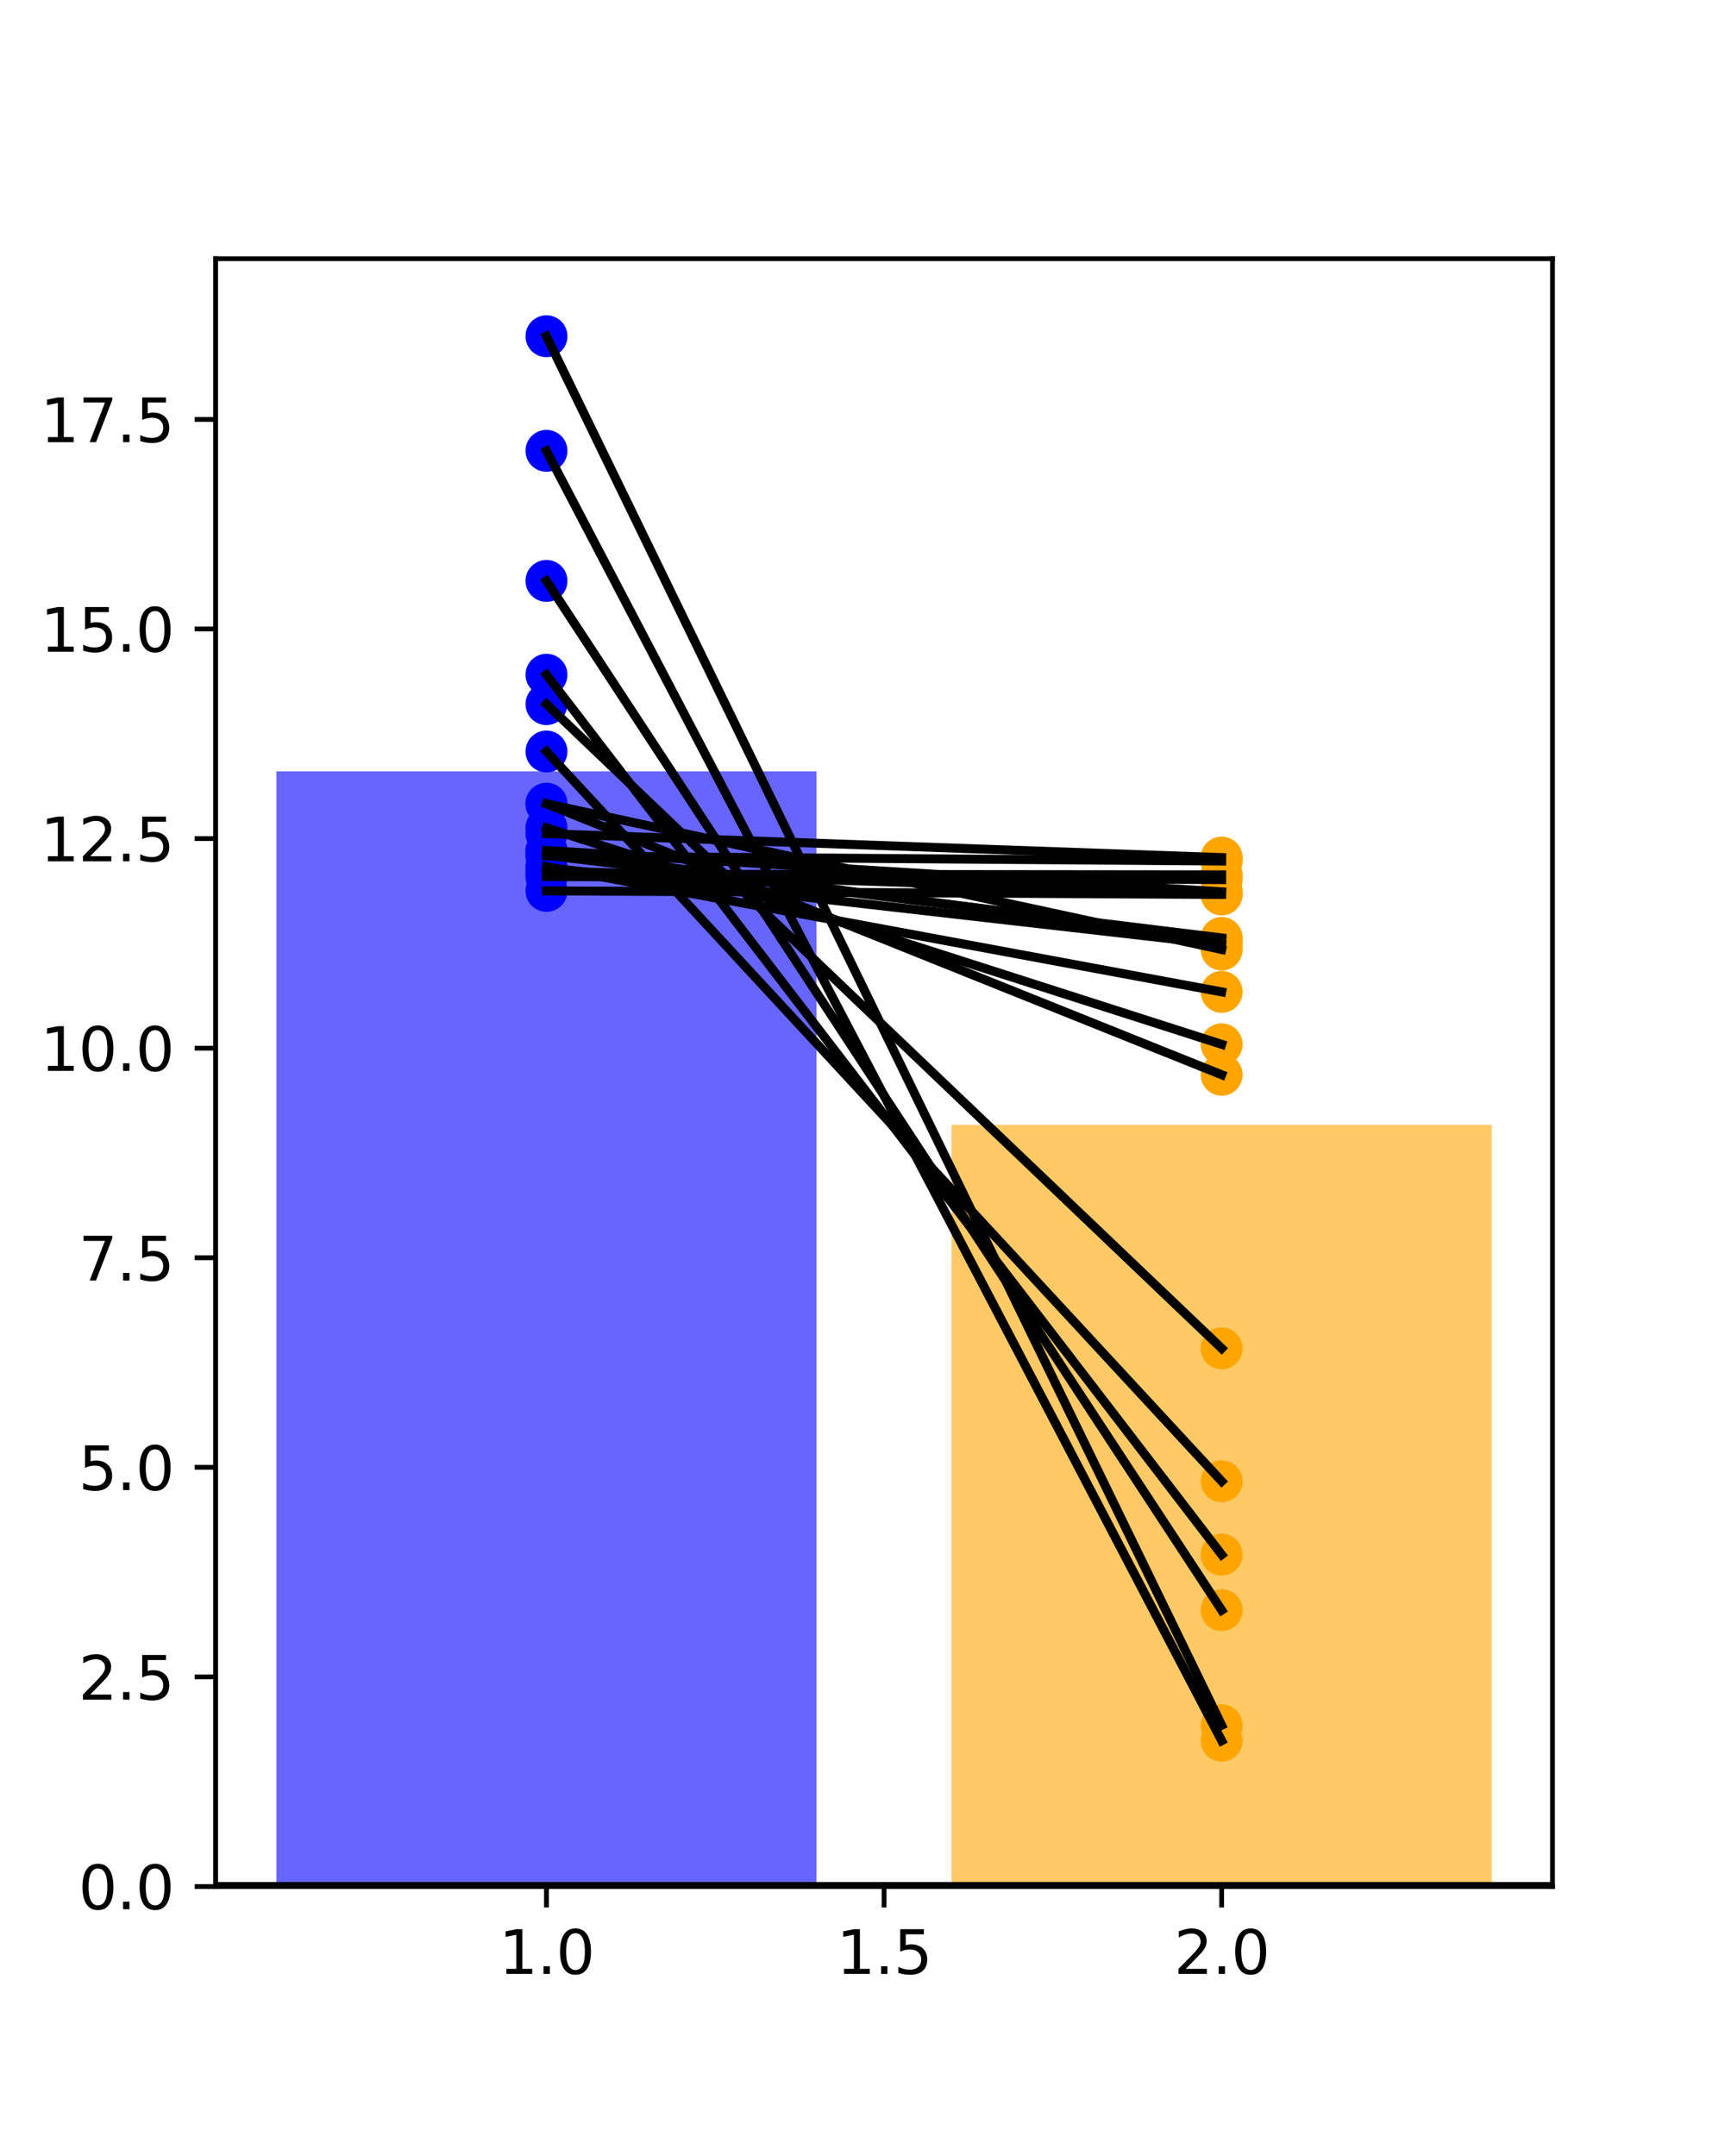 <?xml version="1.0" encoding="utf-8" standalone="no"?>
<!DOCTYPE svg PUBLIC "-//W3C//DTD SVG 1.1//EN"
  "http://www.w3.org/Graphics/SVG/1.1/DTD/svg11.dtd">
<svg height="360pt" version="1.1" viewBox="0 0 288 360" width="288pt" xmlns="http://www.w3.org/2000/svg" xmlns:xlink="http://www.w3.org/1999/xlink">
 <defs>
  <style type="text/css">*{stroke-linecap:butt;stroke-linejoin:round;}</style>
 </defs>
 <g id="figure_1">
  <g id="patch_1">
   <path d="M 0 360 
L 288 360 
L 288 0 
L 0 0 
z
" style="fill:none;"/>
  </g>
  <g id="axes_1">
   <g id="patch_2">
    <path d="M 36 315 
L 259.2 315 
L 259.2 43.2 
L 36 43.2 
z
" style="fill:none;"/>
   </g>
   <g id="PathCollection_1">
    <defs>
     <path d="M 0 3 
C 0.796 3 1.559 2.684 2.121 2.121 
C 2.684 1.559 3 0.796 3 0 
C 3 -0.796 2.684 -1.559 2.121 -2.121 
C 1.559 -2.684 0.796 -3 0 -3 
C -0.796 -3 -1.559 -2.684 -2.121 -2.121 
C -2.684 -1.559 -3 -0.796 -3 0 
C -3 0.796 -2.684 1.559 -2.121 2.121 
C -1.559 2.684 -0.796 3 0 3 
z
" id="m84e2ae3f99" style="stroke:#ffa500;"/>
    </defs>
    <g clip-path="url(#p73e3837ca3)">
     <use style="fill:#ffa500;stroke:#ffa500;" x="203.964" xlink:href="#m84e2ae3f99" y="225.144"/>
     <use style="fill:#ffa500;stroke:#ffa500;" x="203.964" xlink:href="#m84e2ae3f99" y="290.646"/>
     <use style="fill:#ffa500;stroke:#ffa500;" x="203.964" xlink:href="#m84e2ae3f99" y="288.075"/>
     <use style="fill:#ffa500;stroke:#ffa500;" x="203.964" xlink:href="#m84e2ae3f99" y="146.871"/>
     <use style="fill:#ffa500;stroke:#ffa500;" x="203.964" xlink:href="#m84e2ae3f99" y="268.858"/>
     <use style="fill:#ffa500;stroke:#ffa500;" x="203.964" xlink:href="#m84e2ae3f99" y="157.721"/>
     <use style="fill:#ffa500;stroke:#ffa500;" x="203.964" xlink:href="#m84e2ae3f99" y="158.548"/>
     <use style="fill:#ffa500;stroke:#ffa500;" x="203.964" xlink:href="#m84e2ae3f99" y="143.197"/>
     <use style="fill:#ffa500;stroke:#ffa500;" x="203.964" xlink:href="#m84e2ae3f99" y="156.996"/>
     <use style="fill:#ffa500;stroke:#ffa500;" x="203.964" xlink:href="#m84e2ae3f99" y="143.774"/>
     <use style="fill:#ffa500;stroke:#ffa500;" x="203.964" xlink:href="#m84e2ae3f99" y="179.459"/>
     <use style="fill:#ffa500;stroke:#ffa500;" x="203.964" xlink:href="#m84e2ae3f99" y="247.335"/>
     <use style="fill:#ffa500;stroke:#ffa500;" x="203.964" xlink:href="#m84e2ae3f99" y="259.588"/>
     <use style="fill:#ffa500;stroke:#ffa500;" x="203.964" xlink:href="#m84e2ae3f99" y="148.911"/>
     <use style="fill:#ffa500;stroke:#ffa500;" x="203.964" xlink:href="#m84e2ae3f99" y="149.067"/>
     <use style="fill:#ffa500;stroke:#ffa500;" x="203.964" xlink:href="#m84e2ae3f99" y="165.621"/>
     <use style="fill:#ffa500;stroke:#ffa500;" x="203.964" xlink:href="#m84e2ae3f99" y="156.614"/>
     <use style="fill:#ffa500;stroke:#ffa500;" x="203.964" xlink:href="#m84e2ae3f99" y="149.348"/>
     <use style="fill:#ffa500;stroke:#ffa500;" x="203.964" xlink:href="#m84e2ae3f99" y="174.378"/>
     <use style="fill:#ffa500;stroke:#ffa500;" x="203.964" xlink:href="#m84e2ae3f99" y="146.078"/>
    </g>
   </g>
   <g id="PathCollection_2">
    <defs>
     <path d="M 0 3 
C 0.796 3 1.559 2.684 2.121 2.121 
C 2.684 1.559 3 0.796 3 0 
C 3 -0.796 2.684 -1.559 2.121 -2.121 
C 1.559 -2.684 0.796 -3 0 -3 
C -0.796 -3 -1.559 -2.684 -2.121 -2.121 
C -2.684 -1.559 -3 -0.796 -3 0 
C -3 0.796 -2.684 1.559 -2.121 2.121 
C -1.559 2.684 -0.796 3 0 3 
z
" id="mcdd6b08b07" style="stroke:#0000ff;"/>
    </defs>
    <g clip-path="url(#p73e3837ca3)">
     <use style="fill:#0000ff;stroke:#0000ff;" x="91.236" xlink:href="#mcdd6b08b07" y="117.569"/>
     <use style="fill:#0000ff;stroke:#0000ff;" x="91.236" xlink:href="#mcdd6b08b07" y="75.278"/>
     <use style="fill:#0000ff;stroke:#0000ff;" x="91.236" xlink:href="#mcdd6b08b07" y="56.143"/>
     <use style="fill:#0000ff;stroke:#0000ff;" x="91.236" xlink:href="#mcdd6b08b07" y="146.363"/>
     <use style="fill:#0000ff;stroke:#0000ff;" x="91.236" xlink:href="#mcdd6b08b07" y="96.997"/>
     <use style="fill:#0000ff;stroke:#0000ff;" x="91.236" xlink:href="#mcdd6b08b07" y="144.865"/>
     <use style="fill:#0000ff;stroke:#0000ff;" x="91.236" xlink:href="#mcdd6b08b07" y="134.207"/>
     <use style="fill:#0000ff;stroke:#0000ff;" x="91.236" xlink:href="#mcdd6b08b07" y="139.207"/>
     <use style="fill:#0000ff;stroke:#0000ff;" x="91.236" xlink:href="#mcdd6b08b07" y="142.153"/>
     <use style="fill:#0000ff;stroke:#0000ff;" x="91.236" xlink:href="#mcdd6b08b07" y="142.931"/>
     <use style="fill:#0000ff;stroke:#0000ff;" x="91.236" xlink:href="#mcdd6b08b07" y="134.224"/>
     <use style="fill:#0000ff;stroke:#0000ff;" x="91.236" xlink:href="#mcdd6b08b07" y="125.482"/>
     <use style="fill:#0000ff;stroke:#0000ff;" x="91.236" xlink:href="#mcdd6b08b07" y="112.664"/>
     <use style="fill:#0000ff;stroke:#0000ff;" x="91.236" xlink:href="#mcdd6b08b07" y="142.015"/>
     <use style="fill:#0000ff;stroke:#0000ff;" x="91.236" xlink:href="#mcdd6b08b07" y="145.401"/>
     <use style="fill:#0000ff;stroke:#0000ff;" x="91.236" xlink:href="#mcdd6b08b07" y="144.71"/>
     <use style="fill:#0000ff;stroke:#0000ff;" x="91.236" xlink:href="#mcdd6b08b07" y="142.803"/>
     <use style="fill:#0000ff;stroke:#0000ff;" x="91.236" xlink:href="#mcdd6b08b07" y="148.755"/>
     <use style="fill:#0000ff;stroke:#0000ff;" x="91.236" xlink:href="#mcdd6b08b07" y="138.227"/>
     <use style="fill:#0000ff;stroke:#0000ff;" x="91.236" xlink:href="#mcdd6b08b07" y="145.96"/>
    </g>
   </g>
   <g id="patch_3">
    <path clip-path="url(#p73e3837ca3)" d="M 158.873 315 
L 249.055 315 
L 249.055 187.812 
L 158.873 187.812 
z
" style="fill:#ffa500;opacity:0.6;"/>
   </g>
   <g id="patch_4">
    <path clip-path="url(#p73e3837ca3)" d="M 46.145 315 
L 136.327 315 
L 136.327 128.798 
L 46.145 128.798 
z
" style="fill:#0000ff;opacity:0.6;"/>
   </g>
   <g id="matplotlib.axis_1">
    <g id="xtick_1">
     <g id="line2d_1">
      <defs>
       <path d="M 0 0 
L 0 3.5 
" id="mf444e4522c" style="stroke:#000000;stroke-width:0.8;"/>
      </defs>
      <g>
       <use style="stroke:#000000;stroke-width:0.8;" x="91.236" xlink:href="#mf444e4522c" y="315"/>
      </g>
     </g>
     <g id="text_1">
      <!-- 1.0 -->
      <g transform="translate(83.285 329.598)scale(0.1 -0.1)">
       <defs>
        <path d="M 794 531 
L 1825 531 
L 1825 4091 
L 703 3866 
L 703 4441 
L 1819 4666 
L 2450 4666 
L 2450 531 
L 3481 531 
L 3481 0 
L 794 0 
L 794 531 
z
" id="DejaVuSans-31" transform="scale(0.016)"/>
        <path d="M 684 794 
L 1344 794 
L 1344 0 
L 684 0 
L 684 794 
z
" id="DejaVuSans-2e" transform="scale(0.016)"/>
        <path d="M 2034 4250 
Q 1547 4250 1301 3770 
Q 1056 3291 1056 2328 
Q 1056 1369 1301 889 
Q 1547 409 2034 409 
Q 2525 409 2770 889 
Q 3016 1369 3016 2328 
Q 3016 3291 2770 3770 
Q 2525 4250 2034 4250 
z
M 2034 4750 
Q 2819 4750 3233 4129 
Q 3647 3509 3647 2328 
Q 3647 1150 3233 529 
Q 2819 -91 2034 -91 
Q 1250 -91 836 529 
Q 422 1150 422 2328 
Q 422 3509 836 4129 
Q 1250 4750 2034 4750 
z
" id="DejaVuSans-30" transform="scale(0.016)"/>
       </defs>
       <use xlink:href="#DejaVuSans-31"/>
       <use x="63.623" xlink:href="#DejaVuSans-2e"/>
       <use x="95.41" xlink:href="#DejaVuSans-30"/>
      </g>
     </g>
    </g>
    <g id="xtick_2">
     <g id="line2d_2">
      <g>
       <use style="stroke:#000000;stroke-width:0.8;" x="147.6" xlink:href="#mf444e4522c" y="315"/>
      </g>
     </g>
     <g id="text_2">
      <!-- 1.5 -->
      <g transform="translate(139.648 329.598)scale(0.1 -0.1)">
       <defs>
        <path d="M 691 4666 
L 3169 4666 
L 3169 4134 
L 1269 4134 
L 1269 2991 
Q 1406 3038 1543 3061 
Q 1681 3084 1819 3084 
Q 2600 3084 3056 2656 
Q 3513 2228 3513 1497 
Q 3513 744 3044 326 
Q 2575 -91 1722 -91 
Q 1428 -91 1123 -41 
Q 819 9 494 109 
L 494 744 
Q 775 591 1075 516 
Q 1375 441 1709 441 
Q 2250 441 2565 725 
Q 2881 1009 2881 1497 
Q 2881 1984 2565 2268 
Q 2250 2553 1709 2553 
Q 1456 2553 1204 2497 
Q 953 2441 691 2322 
L 691 4666 
z
" id="DejaVuSans-35" transform="scale(0.016)"/>
       </defs>
       <use xlink:href="#DejaVuSans-31"/>
       <use x="63.623" xlink:href="#DejaVuSans-2e"/>
       <use x="95.41" xlink:href="#DejaVuSans-35"/>
      </g>
     </g>
    </g>
    <g id="xtick_3">
     <g id="line2d_3">
      <g>
       <use style="stroke:#000000;stroke-width:0.8;" x="203.964" xlink:href="#mf444e4522c" y="315"/>
      </g>
     </g>
     <g id="text_3">
      <!-- 2.0 -->
      <g transform="translate(196.012 329.598)scale(0.1 -0.1)">
       <defs>
        <path d="M 1228 531 
L 3431 531 
L 3431 0 
L 469 0 
L 469 531 
Q 828 903 1448 1529 
Q 2069 2156 2228 2338 
Q 2531 2678 2651 2914 
Q 2772 3150 2772 3378 
Q 2772 3750 2511 3984 
Q 2250 4219 1831 4219 
Q 1534 4219 1204 4116 
Q 875 4013 500 3803 
L 500 4441 
Q 881 4594 1212 4672 
Q 1544 4750 1819 4750 
Q 2544 4750 2975 4387 
Q 3406 4025 3406 3419 
Q 3406 3131 3298 2873 
Q 3191 2616 2906 2266 
Q 2828 2175 2409 1742 
Q 1991 1309 1228 531 
z
" id="DejaVuSans-32" transform="scale(0.016)"/>
       </defs>
       <use xlink:href="#DejaVuSans-32"/>
       <use x="63.623" xlink:href="#DejaVuSans-2e"/>
       <use x="95.41" xlink:href="#DejaVuSans-30"/>
      </g>
     </g>
    </g>
   </g>
   <g id="matplotlib.axis_2">
    <g id="ytick_1">
     <g id="line2d_4">
      <defs>
       <path d="M 0 0 
L -3.5 0 
" id="m747460d528" style="stroke:#000000;stroke-width:0.8;"/>
      </defs>
      <g>
       <use style="stroke:#000000;stroke-width:0.8;" x="36" xlink:href="#m747460d528" y="315"/>
      </g>
     </g>
     <g id="text_4">
      <!-- 0.0 -->
      <g transform="translate(13.097 318.799)scale(0.1 -0.1)">
       <use xlink:href="#DejaVuSans-30"/>
       <use x="63.623" xlink:href="#DejaVuSans-2e"/>
       <use x="95.41" xlink:href="#DejaVuSans-30"/>
      </g>
     </g>
    </g>
    <g id="ytick_2">
     <g id="line2d_5">
      <g>
       <use style="stroke:#000000;stroke-width:0.8;" x="36" xlink:href="#m747460d528" y="280.004"/>
      </g>
     </g>
     <g id="text_5">
      <!-- 2.5 -->
      <g transform="translate(13.097 283.804)scale(0.1 -0.1)">
       <use xlink:href="#DejaVuSans-32"/>
       <use x="63.623" xlink:href="#DejaVuSans-2e"/>
       <use x="95.41" xlink:href="#DejaVuSans-35"/>
      </g>
     </g>
    </g>
    <g id="ytick_3">
     <g id="line2d_6">
      <g>
       <use style="stroke:#000000;stroke-width:0.8;" x="36" xlink:href="#m747460d528" y="245.009"/>
      </g>
     </g>
     <g id="text_6">
      <!-- 5.0 -->
      <g transform="translate(13.097 248.808)scale(0.1 -0.1)">
       <use xlink:href="#DejaVuSans-35"/>
       <use x="63.623" xlink:href="#DejaVuSans-2e"/>
       <use x="95.41" xlink:href="#DejaVuSans-30"/>
      </g>
     </g>
    </g>
    <g id="ytick_4">
     <g id="line2d_7">
      <g>
       <use style="stroke:#000000;stroke-width:0.8;" x="36" xlink:href="#m747460d528" y="210.013"/>
      </g>
     </g>
     <g id="text_7">
      <!-- 7.5 -->
      <g transform="translate(13.097 213.813)scale(0.1 -0.1)">
       <defs>
        <path d="M 525 4666 
L 3525 4666 
L 3525 4397 
L 1831 0 
L 1172 0 
L 2766 4134 
L 525 4134 
L 525 4666 
z
" id="DejaVuSans-37" transform="scale(0.016)"/>
       </defs>
       <use xlink:href="#DejaVuSans-37"/>
       <use x="63.623" xlink:href="#DejaVuSans-2e"/>
       <use x="95.41" xlink:href="#DejaVuSans-35"/>
      </g>
     </g>
    </g>
    <g id="ytick_5">
     <g id="line2d_8">
      <g>
       <use style="stroke:#000000;stroke-width:0.8;" x="36" xlink:href="#m747460d528" y="175.018"/>
      </g>
     </g>
     <g id="text_8">
      <!-- 10.0 -->
      <g transform="translate(6.734 178.817)scale(0.1 -0.1)">
       <use xlink:href="#DejaVuSans-31"/>
       <use x="63.623" xlink:href="#DejaVuSans-30"/>
       <use x="127.246" xlink:href="#DejaVuSans-2e"/>
       <use x="159.033" xlink:href="#DejaVuSans-30"/>
      </g>
     </g>
    </g>
    <g id="ytick_6">
     <g id="line2d_9">
      <g>
       <use style="stroke:#000000;stroke-width:0.8;" x="36" xlink:href="#m747460d528" y="140.022"/>
      </g>
     </g>
     <g id="text_9">
      <!-- 12.5 -->
      <g transform="translate(6.734 143.821)scale(0.1 -0.1)">
       <use xlink:href="#DejaVuSans-31"/>
       <use x="63.623" xlink:href="#DejaVuSans-32"/>
       <use x="127.246" xlink:href="#DejaVuSans-2e"/>
       <use x="159.033" xlink:href="#DejaVuSans-35"/>
      </g>
     </g>
    </g>
    <g id="ytick_7">
     <g id="line2d_10">
      <g>
       <use style="stroke:#000000;stroke-width:0.8;" x="36" xlink:href="#m747460d528" y="105.027"/>
      </g>
     </g>
     <g id="text_10">
      <!-- 15.0 -->
      <g transform="translate(6.734 108.826)scale(0.1 -0.1)">
       <use xlink:href="#DejaVuSans-31"/>
       <use x="63.623" xlink:href="#DejaVuSans-35"/>
       <use x="127.246" xlink:href="#DejaVuSans-2e"/>
       <use x="159.033" xlink:href="#DejaVuSans-30"/>
      </g>
     </g>
    </g>
    <g id="ytick_8">
     <g id="line2d_11">
      <g>
       <use style="stroke:#000000;stroke-width:0.8;" x="36" xlink:href="#m747460d528" y="70.031"/>
      </g>
     </g>
     <g id="text_11">
      <!-- 17.5 -->
      <g transform="translate(6.734 73.83)scale(0.1 -0.1)">
       <use xlink:href="#DejaVuSans-31"/>
       <use x="63.623" xlink:href="#DejaVuSans-37"/>
       <use x="127.246" xlink:href="#DejaVuSans-2e"/>
       <use x="159.033" xlink:href="#DejaVuSans-35"/>
      </g>
     </g>
    </g>
   </g>
   <g id="line2d_12">
    <path clip-path="url(#p73e3837ca3)" d="M 36 315 
L 259.2 315 
" style="fill:none;stroke:#000000;stroke-linecap:square;stroke-width:1.5;"/>
   </g>
   <g id="line2d_13">
    <path clip-path="url(#p73e3837ca3)" d="M 203.964 225.144 
L 91.236 117.569 
" style="fill:none;stroke:#000000;stroke-linecap:square;stroke-width:1.5;"/>
   </g>
   <g id="line2d_14">
    <path clip-path="url(#p73e3837ca3)" d="M 203.964 290.646 
L 91.236 75.278 
" style="fill:none;stroke:#000000;stroke-linecap:square;stroke-width:1.5;"/>
   </g>
   <g id="line2d_15">
    <path clip-path="url(#p73e3837ca3)" d="M 203.964 288.075 
L 91.236 56.143 
" style="fill:none;stroke:#000000;stroke-linecap:square;stroke-width:1.5;"/>
   </g>
   <g id="line2d_16">
    <path clip-path="url(#p73e3837ca3)" d="M 203.964 146.871 
L 91.236 146.363 
" style="fill:none;stroke:#000000;stroke-linecap:square;stroke-width:1.5;"/>
   </g>
   <g id="line2d_17">
    <path clip-path="url(#p73e3837ca3)" d="M 203.964 268.858 
L 91.236 96.997 
" style="fill:none;stroke:#000000;stroke-linecap:square;stroke-width:1.5;"/>
   </g>
   <g id="line2d_18">
    <path clip-path="url(#p73e3837ca3)" d="M 203.964 157.721 
L 91.236 144.865 
" style="fill:none;stroke:#000000;stroke-linecap:square;stroke-width:1.5;"/>
   </g>
   <g id="line2d_19">
    <path clip-path="url(#p73e3837ca3)" d="M 203.964 158.548 
L 91.236 134.207 
" style="fill:none;stroke:#000000;stroke-linecap:square;stroke-width:1.5;"/>
   </g>
   <g id="line2d_20">
    <path clip-path="url(#p73e3837ca3)" d="M 203.964 143.197 
L 91.236 139.207 
" style="fill:none;stroke:#000000;stroke-linecap:square;stroke-width:1.5;"/>
   </g>
   <g id="line2d_21">
    <path clip-path="url(#p73e3837ca3)" d="M 203.964 156.996 
L 91.236 142.153 
" style="fill:none;stroke:#000000;stroke-linecap:square;stroke-width:1.5;"/>
   </g>
   <g id="line2d_22">
    <path clip-path="url(#p73e3837ca3)" d="M 203.964 143.774 
L 91.236 142.931 
" style="fill:none;stroke:#000000;stroke-linecap:square;stroke-width:1.5;"/>
   </g>
   <g id="line2d_23">
    <path clip-path="url(#p73e3837ca3)" d="M 203.964 179.459 
L 91.236 134.224 
" style="fill:none;stroke:#000000;stroke-linecap:square;stroke-width:1.5;"/>
   </g>
   <g id="line2d_24">
    <path clip-path="url(#p73e3837ca3)" d="M 203.964 247.335 
L 91.236 125.482 
" style="fill:none;stroke:#000000;stroke-linecap:square;stroke-width:1.5;"/>
   </g>
   <g id="line2d_25">
    <path clip-path="url(#p73e3837ca3)" d="M 203.964 259.588 
L 91.236 112.664 
" style="fill:none;stroke:#000000;stroke-linecap:square;stroke-width:1.5;"/>
   </g>
   <g id="line2d_26">
    <path clip-path="url(#p73e3837ca3)" d="M 203.964 148.911 
L 91.236 142.015 
" style="fill:none;stroke:#000000;stroke-linecap:square;stroke-width:1.5;"/>
   </g>
   <g id="line2d_27">
    <path clip-path="url(#p73e3837ca3)" d="M 203.964 149.067 
L 91.236 145.401 
" style="fill:none;stroke:#000000;stroke-linecap:square;stroke-width:1.5;"/>
   </g>
   <g id="line2d_28">
    <path clip-path="url(#p73e3837ca3)" d="M 203.964 165.621 
L 91.236 144.71 
" style="fill:none;stroke:#000000;stroke-linecap:square;stroke-width:1.5;"/>
   </g>
   <g id="line2d_29">
    <path clip-path="url(#p73e3837ca3)" d="M 203.964 156.614 
L 91.236 142.803 
" style="fill:none;stroke:#000000;stroke-linecap:square;stroke-width:1.5;"/>
   </g>
   <g id="line2d_30">
    <path clip-path="url(#p73e3837ca3)" d="M 203.964 149.348 
L 91.236 148.755 
" style="fill:none;stroke:#000000;stroke-linecap:square;stroke-width:1.5;"/>
   </g>
   <g id="line2d_31">
    <path clip-path="url(#p73e3837ca3)" d="M 203.964 174.378 
L 91.236 138.227 
" style="fill:none;stroke:#000000;stroke-linecap:square;stroke-width:1.5;"/>
   </g>
   <g id="line2d_32">
    <path clip-path="url(#p73e3837ca3)" d="M 203.964 146.078 
L 91.236 145.96 
" style="fill:none;stroke:#000000;stroke-linecap:square;stroke-width:1.5;"/>
   </g>
   <g id="patch_5">
    <path d="M 36 315 
L 36 43.2 
" style="fill:none;stroke:#000000;stroke-linecap:square;stroke-linejoin:miter;stroke-width:0.8;"/>
   </g>
   <g id="patch_6">
    <path d="M 259.2 315 
L 259.2 43.2 
" style="fill:none;stroke:#000000;stroke-linecap:square;stroke-linejoin:miter;stroke-width:0.8;"/>
   </g>
   <g id="patch_7">
    <path d="M 36 315 
L 259.2 315 
" style="fill:none;stroke:#000000;stroke-linecap:square;stroke-linejoin:miter;stroke-width:0.8;"/>
   </g>
   <g id="patch_8">
    <path d="M 36 43.2 
L 259.2 43.2 
" style="fill:none;stroke:#000000;stroke-linecap:square;stroke-linejoin:miter;stroke-width:0.8;"/>
   </g>
  </g>
 </g>
 <defs>
  <clipPath id="p73e3837ca3">
   <rect height="271.8" width="223.2" x="36" y="43.2"/>
  </clipPath>
 </defs>
</svg>
